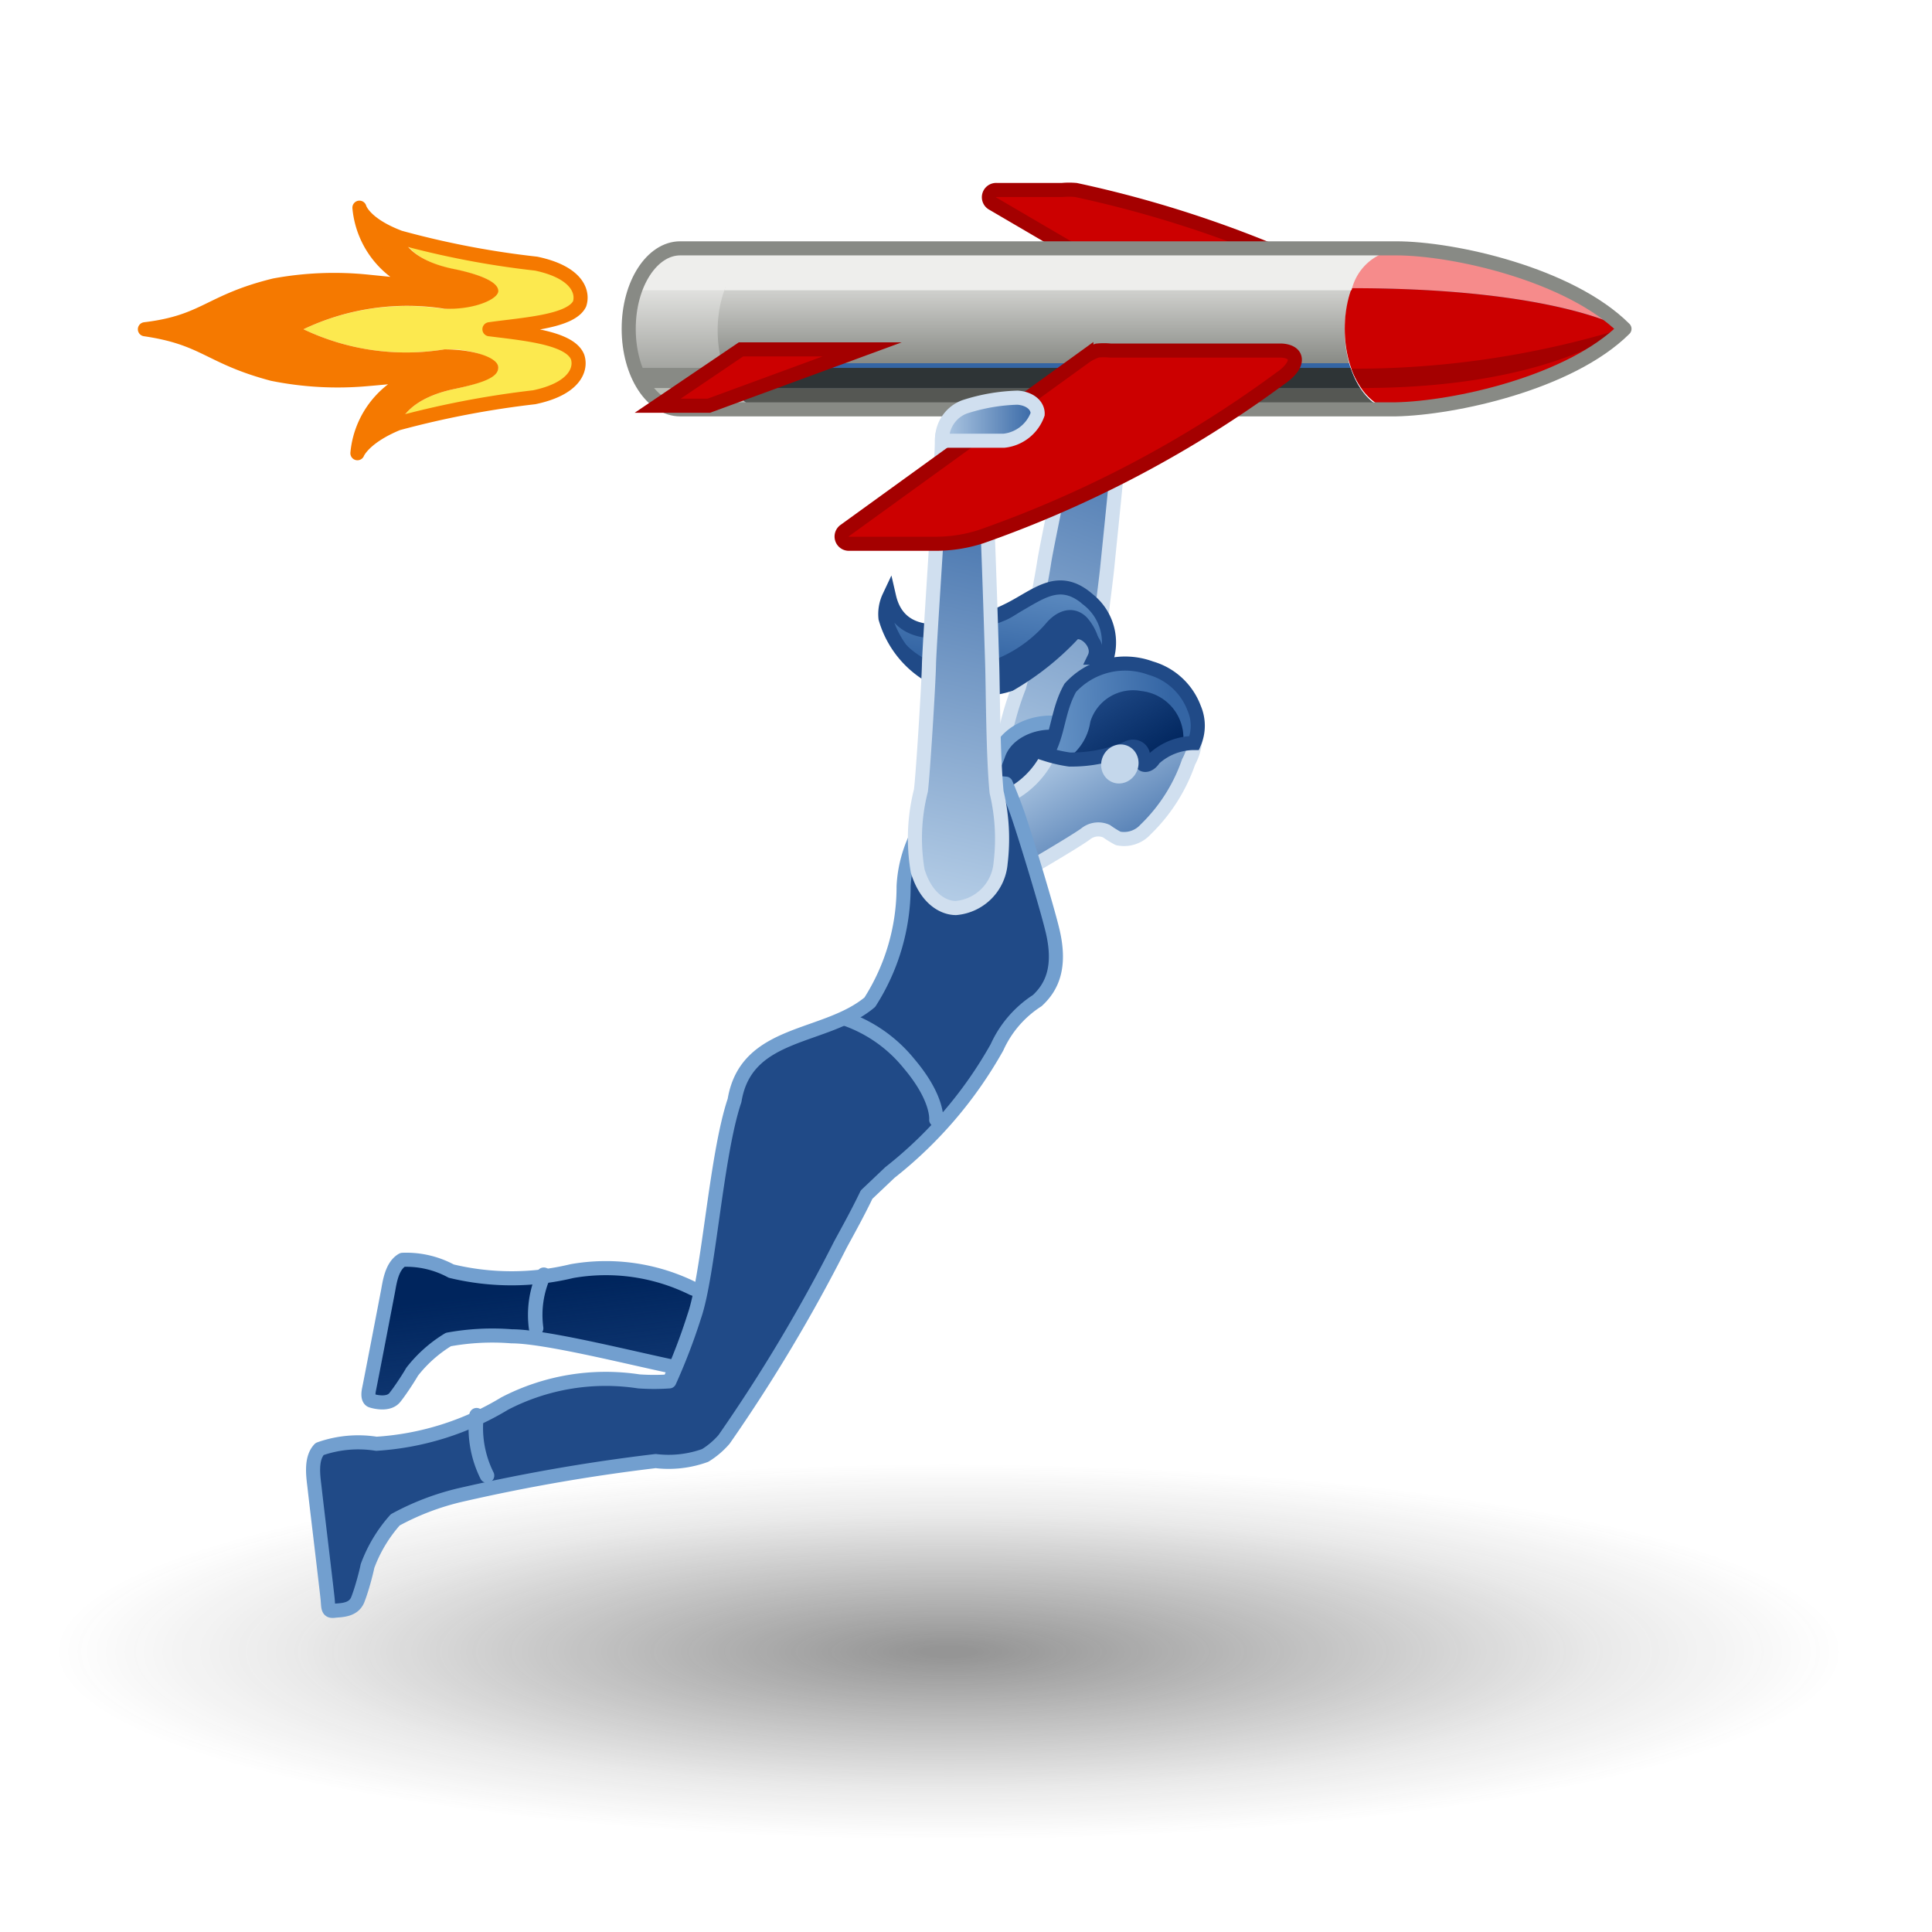 <svg xmlns="http://www.w3.org/2000/svg" xmlns:xlink="http://www.w3.org/1999/xlink" viewBox="0 0 48 48"><defs><style>.cls-1{fill:url(#linear-gradient);}.cls-11,.cls-2,.cls-24,.cls-34,.cls-35,.cls-37,.cls-6,.cls-7,.cls-9{fill:none;}.cls-3{fill:url(#radial-gradient);}.cls-4{fill:#204a87;}.cls-5{fill:url(#linear-gradient-2);}.cls-6,.cls-7{stroke:#729fcf;}.cls-34,.cls-35,.cls-6,.cls-7,.cls-9{stroke-linecap:round;stroke-linejoin:round;}.cls-11,.cls-24,.cls-34,.cls-35,.cls-37,.cls-6,.cls-9{stroke-width:0.35px;}.cls-7{stroke-width:0.36px;}.cls-8{fill:url(#linear-gradient-3);}.cls-37,.cls-9{stroke:#d0dfef;}.cls-10{fill:url(#New_Gradient_Swatch_2);}.cls-11{stroke:#204a87;}.cls-11,.cls-24,.cls-37{stroke-miterlimit:10;}.cls-12{fill:url(#linear-gradient-4);}.cls-13{fill:#3465a4;}.cls-14{fill:url(#New_Gradient_Swatch_2-2);}.cls-15{fill:url(#linear-gradient-5);}.cls-16{fill:#c4d7eb;}.cls-17{fill:url(#linear-gradient-6);}.cls-18{fill:url(#linear-gradient-7);}.cls-19{clip-path:url(#clip-path);}.cls-20{fill:#babdb6;}.cls-21{fill:#888a85;}.cls-22{fill:#eeeeec;}.cls-23{fill:#c00;}.cls-24{stroke:#a40000;}.cls-25{fill:url(#linear-gradient-9);}.cls-26{fill:url(#linear-gradient-10);}.cls-27{fill:#f68b8b;}.cls-28{clip-path:url(#clip-path-2);}.cls-29{fill:#555753;}.cls-30{fill:#2e3436;}.cls-31{fill:#a40000;}.cls-32{fill:#fce94f;}.cls-33{fill:#f57900;}.cls-34{stroke:#f57900;}.cls-35{stroke:#888a85;}.cls-36{fill:url(#linear-gradient-11);}</style><linearGradient id="linear-gradient" x1="24.72" y1="6.78" x2="24.72" y2="10.03" gradientUnits="userSpaceOnUse"><stop offset="0" stop-color="#eeeeec"/><stop offset="1" stop-color="#888a85"/><stop offset="1" stop-color="#3465a4"/></linearGradient><radialGradient id="radial-gradient" cx="-52.51" cy="40.95" r="20.08" gradientTransform="translate(86.06 30.8) scale(1.19 0.25)" gradientUnits="userSpaceOnUse"><stop offset="0.03" stop-color="#2c2c2c" stop-opacity="0.5"/><stop offset="0.68" stop-color="#2c2c2c" stop-opacity="0.1"/><stop offset="0.93" stop-color="#2c2c2c" stop-opacity="0"/></radialGradient><linearGradient id="linear-gradient-2" x1="16.2" y1="36.82" x2="15.6" y2="31.76" gradientUnits="userSpaceOnUse"><stop offset="0" stop-color="#00255d" stop-opacity="0"/><stop offset="1" stop-color="#00255d"/></linearGradient><linearGradient id="linear-gradient-3" x1="14.58" y1="-33.24" x2="17.08" y2="-44.31" gradientTransform="translate(6 50.72) rotate(7.62)" gradientUnits="userSpaceOnUse"><stop offset="0" stop-color="#b2cbe5"/><stop offset="1" stop-color="#3465a4"/></linearGradient><linearGradient id="New_Gradient_Swatch_2" x1="-148.82" y1="-375.84" x2="-146.29" y2="-373.51" gradientTransform="matrix(0.91, 0.83, -0.59, 0.56, -63.5, 346.97)" gradientUnits="userSpaceOnUse"><stop offset="0" stop-color="#729fcf"/><stop offset="1" stop-color="#3465a4"/></linearGradient><linearGradient id="linear-gradient-4" x1="-130.8" y1="-255.46" x2="-126.87" y2="-254.38" gradientTransform="translate(-59.89 291.96) rotate(44.64)" xlink:href="#linear-gradient-3"/><linearGradient id="New_Gradient_Swatch_2-2" x1="-26.11" y1="170.83" x2="-22.28" y2="170.83" gradientTransform="matrix(1, -0.07, 0.07, 1, 39.46, -154.38)" xlink:href="#New_Gradient_Swatch_2"/><linearGradient id="linear-gradient-5" x1="-24.83" y1="170.22" x2="-23.77" y2="172.23" gradientTransform="matrix(1, -0.07, 0.07, 1, 39.46, -154.38)" xlink:href="#linear-gradient-2"/><linearGradient id="linear-gradient-6" x1="22.78" y1="22.09" x2="25.26" y2="11.11" gradientTransform="matrix(1, 0, 0, 1, 0, 0)" xlink:href="#linear-gradient-3"/><linearGradient id="linear-gradient-7" x1="24.72" y1="7.32" x2="24.72" y2="9.92" xlink:href="#linear-gradient"/><clipPath id="clip-path"><path class="cls-1" d="M33.81,6.21c-.71,0-1.28.88-1.28,2s.57,2,1.28,2H16.9c-.7,0-1.28-.88-1.28-2s.58-2,1.28-2Z"/></clipPath><linearGradient id="linear-gradient-9" x1="26.26" y1="6.45" x2="26.26" y2="9.03" xlink:href="#linear-gradient"/><linearGradient id="linear-gradient-10" x1="37.03" y1="6.33" x2="36.94" y2="7.97" xlink:href="#linear-gradient-2"/><clipPath id="clip-path-2"><path class="cls-2" d="M34.69,6.21c-.71,0-1.28.88-1.28,2s.57,2,1.28,2H19.11c-.71,0-1.28-.88-1.28-2s.57-2,1.28-2Z"/></clipPath><linearGradient id="linear-gradient-11" x1="23.4" y1="10.42" x2="25.77" y2="10.42" gradientTransform="matrix(1, 0, 0, 1, 0, 0)" xlink:href="#linear-gradient-3"/></defs><title>19-Parent Constraint</title><g id="shadow"><ellipse class="cls-3" cx="23.8" cy="40.95" rx="22.88" ry="4.8"/></g><g id="ART"><path class="cls-4" d="M18.73,27.64a29.63,29.63,0,0,1-.55,3.23,14.19,14.19,0,0,1-.56,1.45c-.24,0,0-.17-.41-.31a4.87,4.87,0,0,0-3-.43,6.38,6.38,0,0,1-3,0A2.34,2.34,0,0,0,10,31.3c-.27.15-.32.57-.36.78s-.43,2.24-.47,2.43,0,.27.06.29.42.12.58-.08.38-.55.43-.64a3.33,3.33,0,0,1,.9-.8,6.07,6.07,0,0,1,1.57-.08c1.07,0,4.21.87,4.65.86a2.4,2.4,0,0,0,1.11-.13,1.79,1.79,0,0,0,.42-.35,37.11,37.11,0,0,0,2.6-4.36c.17-.31.39-.7.58-1.11"/><path class="cls-5" d="M18.73,27.64a29.63,29.63,0,0,1-.55,3.23,14.19,14.19,0,0,1-.56,1.45c-.24,0,0-.17-.41-.31a4.87,4.87,0,0,0-3-.43,6.38,6.38,0,0,1-3,0A2.34,2.34,0,0,0,10,31.3c-.27.15-.32.57-.36.78s-.43,2.24-.47,2.43,0,.27.06.29.42.12.58-.08.38-.55.43-.64a3.33,3.33,0,0,1,.9-.8,6.07,6.07,0,0,1,1.57-.08c1.07,0,4.21.87,4.65.86a2.4,2.4,0,0,0,1.11-.13,1.79,1.79,0,0,0,.42-.35,37.11,37.11,0,0,0,2.6-4.36c.17-.31.39-.7.58-1.11"/><path class="cls-6" d="M18.73,27.64a29.63,29.63,0,0,1-.55,3.23,14.19,14.19,0,0,1-.56,1.45c-.24,0,0-.17-.41-.31a4.87,4.87,0,0,0-3-.43,6.38,6.38,0,0,1-3,0A2.34,2.34,0,0,0,10,31.3c-.27.15-.32.57-.36.78s-.43,2.24-.47,2.43,0,.27.06.29.42.12.58-.08.38-.55.43-.64a3.33,3.33,0,0,1,.9-.8,6.07,6.07,0,0,1,1.57-.08c1.07,0,4.21.87,4.65.86a2.4,2.4,0,0,0,1.11-.13,1.79,1.79,0,0,0,.42-.35,37.11,37.11,0,0,0,2.6-4.36c.17-.31.39-.7.58-1.11"/><path class="cls-7" d="M13.51,31.67A2.45,2.45,0,0,0,13.32,33"/><path class="cls-8" d="M26.94,8.86c-.05.53-.92,4.58-1,5.12s-.51,2.7-.62,3.08a7.28,7.28,0,0,0-.5,2.47c.11.71.67.47,1,.51a1.21,1.21,0,0,0,1.24-1,5.28,5.28,0,0,0,.14-1.75c0-.92.25-2.59.31-3.2s.52-5,.49-5.49S27,8.08,26.94,8.86Z"/><path class="cls-9" d="M26.94,8.86c-.05.53-.92,4.58-1,5.12s-.51,2.7-.62,3.08a7.28,7.28,0,0,0-.5,2.47c.11.71.67.47,1,.51a1.21,1.21,0,0,0,1.24-1,5.28,5.28,0,0,0,.14-1.75c0-.92.25-2.59.31-3.2s.52-5,.49-5.49S27,8.08,26.94,8.86Z"/><path class="cls-4" d="M22.6,21.34A2.26,2.26,0,0,1,23.36,20c.55-.58,1,0,1.45-1.27.37-1,2.29-1.09,2.22.06-.11,1.47-2.3,2.7-2.3,2.7"/><path class="cls-6" d="M22.6,21.34A2.26,2.26,0,0,1,23.36,20c.55-.58,1,0,1.45-1.27.37-1,2.29-1.09,2.22.06-.11,1.47-2.3,2.7-2.3,2.7"/><path class="cls-4" d="M27.2,16.41c.14-.33-.27-.74-.52-.61A6.82,6.82,0,0,1,25.09,17,2.41,2.41,0,0,1,22,15.36a.89.89,0,0,1,.09-.54c.16.7.54.92,1.25.93a6.44,6.44,0,0,0,2-.64c.37-.19,1-.88,1.78-.23a1.36,1.36,0,0,1,.43,1.46"/><path class="cls-10" d="M27.44,16.36l-.1,0a1.35,1.35,0,0,0-.32-1c-.24-.27-.64-.3-1,.09A3.23,3.23,0,0,1,23.8,16.6a2,2,0,0,1-1.67-1.11.84.84,0,0,1-.06-.53h0c.26.95,1.29,1.12,2.91.45.57-.24,1.29-1.16,2-.51A1.36,1.36,0,0,1,27.44,16.36Z"/><path class="cls-11" d="M27.5,16.34l-.11,0-.2,0c.16-.33-.26-.74-.51-.61A6.82,6.82,0,0,1,25.09,17,2.43,2.43,0,0,1,22,15.36a1,1,0,0,1,.09-.53v0c.27,1.17,1.62,1,3,.31.69-.35,1.21-.89,1.95-.24A1.36,1.36,0,0,1,27.5,16.34Z"/><path class="cls-12" d="M25.2,21.79c.16-.09,1.5-.87,1.77-1.07a.5.5,0,0,1,.52-.07,2.36,2.36,0,0,0,.29.18.72.72,0,0,0,.68-.22,4.27,4.27,0,0,0,1.07-1.68,1.41,1.41,0,0,0,.12-1.06A2.25,2.25,0,0,0,28.58,17a1.59,1.59,0,0,0-1.94.54,7.73,7.73,0,0,0-.58,1.19,2.18,2.18,0,0,1-1.78,1.26"/><path class="cls-9" d="M25.2,21.79c.16-.09,1.5-.87,1.77-1.07a.5.5,0,0,1,.52-.07,2.36,2.36,0,0,0,.29.18.72.72,0,0,0,.68-.22,4.27,4.27,0,0,0,1.07-1.68,1.41,1.41,0,0,0,.12-1.06A2.25,2.25,0,0,0,28.58,17a1.59,1.59,0,0,0-1.94.54,7.73,7.73,0,0,0-.58,1.19,2.18,2.18,0,0,1-1.78,1.26"/><path class="cls-13" d="M26,18.74a3.5,3.5,0,0,0,.57.13A3.51,3.51,0,0,0,28,18.59c.24-.13.46.08.38.26s.15.23.29,0a1.48,1.48,0,0,1,1-.39,1.09,1.09,0,0,0,0-.86,1.63,1.63,0,0,0-1.08-1,1.84,1.84,0,0,0-2,.49C26.27,17.66,26.3,18.24,26,18.74Z"/><path class="cls-14" d="M26,18.74a3.5,3.5,0,0,0,.57.13A3.51,3.51,0,0,0,28,18.59c.24-.13.46.08.38.26s.15.23.29,0a1.48,1.48,0,0,1,1-.39,1.09,1.09,0,0,0,0-.86,1.63,1.63,0,0,0-1.08-1,1.84,1.84,0,0,0-2,.49C26.27,17.66,26.3,18.24,26,18.74Z"/><path class="cls-4" d="M28.36,17.17a1.11,1.11,0,0,0-1.27.76,1.36,1.36,0,0,1-.6.94h.08A3.51,3.51,0,0,0,28,18.59c.24-.13.46.08.38.26s.15.23.29,0a1.21,1.21,0,0,1,.49-.3l.23-.06A1.17,1.17,0,0,0,28.36,17.17Z"/><path class="cls-15" d="M28.36,17.17a1.11,1.11,0,0,0-1.27.76,1.36,1.36,0,0,1-.6.94h.08A3.51,3.51,0,0,0,28,18.59c.24-.13.46.08.38.26s.15.23.29,0a1.21,1.21,0,0,1,.49-.3l.23-.06A1.17,1.17,0,0,0,28.36,17.17Z"/><path class="cls-11" d="M26,18.74a3.5,3.5,0,0,0,.57.13A3.51,3.51,0,0,0,28,18.59c.24-.13.46.08.38.26s.15.23.29,0a1.48,1.48,0,0,1,1-.39,1.09,1.09,0,0,0,0-.86,1.63,1.63,0,0,0-1.08-1,1.84,1.84,0,0,0-2,.49C26.27,17.66,26.3,18.24,26,18.74Z"/><ellipse class="cls-16" cx="27.82" cy="18.98" rx="0.49" ry="0.46" transform="translate(-0.94 36.5) rotate(-65.65)"/><path class="cls-4" d="M26.14,23.08a1.29,1.29,0,0,1-.41,1.7,2.7,2.7,0,0,0-1,1.16,10.47,10.47,0,0,1-2.66,3.11c-1,.89-.56.67-1.6,1-1.46.44-3.24-2.24-1.7-3.83.87-.73,2.11-.76,2.8-1.34A5.73,5.73,0,0,0,22.45,22c.13-1.38.8-2.79,2-2.56S25.89,22.47,26.14,23.08Z"/><path class="cls-4" d="M26.14,23.08c-.14-.57-.61-2.13-.85-2.84-.14-.4-.3-.77-.3-.77a2.25,2.25,0,0,0-1.71.55,3.21,3.21,0,0,0-.83,2,5.31,5.31,0,0,1-.84,2.88c-1.11.93-3.07.68-3.36,2.44-.46,1.36-.64,4.32-1,5.36a14.76,14.76,0,0,1-.62,1.62,5.3,5.3,0,0,1-.76,0,5.45,5.45,0,0,0-3.33.55,7,7,0,0,1-3.19,1A2.87,2.87,0,0,0,7.94,36c-.24.25-.15.72-.12,1s.3,2.52.32,2.73,0,.31.16.29.48,0,.59-.28.22-.72.24-.83a3.59,3.59,0,0,1,.69-1.15,6.45,6.45,0,0,1,1.63-.62,45.6,45.6,0,0,1,4.84-.84,2.67,2.67,0,0,0,1.23-.14,2,2,0,0,0,.47-.4,40.38,40.38,0,0,0,2.89-4.84c.19-.35.43-.78.65-1.24l.58-.55a10.47,10.47,0,0,0,2.66-3.11,2.7,2.7,0,0,1,1-1.16C26.15,24.51,26.37,24,26.14,23.08Z"/><path class="cls-6" d="M26.14,23.08c-.14-.57-.61-2.13-.85-2.84-.14-.4-.3-.77-.3-.77a2.25,2.25,0,0,0-1.71.55,3.21,3.21,0,0,0-.83,2,5.31,5.31,0,0,1-.84,2.88c-1.11.93-3.07.68-3.36,2.44-.46,1.36-.64,4.32-1,5.36a14.76,14.76,0,0,1-.62,1.62,5.3,5.3,0,0,1-.76,0,5.45,5.45,0,0,0-3.33.55,7,7,0,0,1-3.19,1A2.87,2.87,0,0,0,7.94,36c-.24.25-.15.72-.12,1s.3,2.52.32,2.73,0,.31.16.29.48,0,.59-.28.22-.72.24-.83a3.59,3.59,0,0,1,.69-1.15,6.45,6.45,0,0,1,1.63-.62,45.6,45.6,0,0,1,4.84-.84,2.67,2.67,0,0,0,1.23-.14,2,2,0,0,0,.47-.4,40.38,40.38,0,0,0,2.89-4.84c.19-.35.43-.78.65-1.24l.58-.55a10.47,10.47,0,0,0,2.66-3.11,2.7,2.7,0,0,1,1-1.16C26.15,24.51,26.37,24,26.14,23.08Z"/><path class="cls-17" d="M23.4,11c0,.54-.31,5-.32,5.51s-.15,2.74-.2,3.13a4.81,4.81,0,0,0-.08,2c.21.69.64.92.95.92a1.22,1.22,0,0,0,1.11-1.12,5,5,0,0,0-.1-1.76c-.09-.91-.09-2.59-.11-3.21s-.15-5-.24-5.51S23.38,10.16,23.4,11Z"/><path class="cls-9" d="M23.4,11c0,.54-.31,5-.32,5.51s-.15,2.74-.2,3.13a4.81,4.81,0,0,0-.08,2c.21.69.64.92.95.92a1.22,1.22,0,0,0,1.11-1.12,5,5,0,0,0-.1-1.76c-.09-.91-.09-2.59-.11-3.21s-.15-5-.24-5.51S23.38,10.16,23.4,11Z"/><path class="cls-18" d="M33.81,6.21c-.71,0-1.28.88-1.28,2s.57,2,1.28,2H16.9c-.7,0-1.28-.88-1.28-2s.58-2,1.28-2Z"/><path class="cls-1" d="M33.81,6.21c-.71,0-1.28.88-1.28,2s.57,2,1.28,2H16.9c-.7,0-1.28-.88-1.28-2s.58-2,1.28-2Z"/><g class="cls-19"><rect class="cls-20" x="12.96" y="9.64" width="20.85" height="0.5"/><rect class="cls-21" x="12.96" y="9.14" width="20.85" height="0.5"/><path class="cls-22" d="M33.81,6.21a1.3,1.3,0,0,0-1.11,1H15.8a1.3,1.3,0,0,1,1.1-1Z"/></g><path class="cls-23" d="M28.82,7.49,24.65,5.05a.18.18,0,0,1,.11-.33h1.63a1.86,1.86,0,0,1,.34,0,28.38,28.38,0,0,1,7.44,2.73"/><path class="cls-24" d="M28.82,7.49,24.65,5.05a.18.18,0,0,1,.11-.33h1.63a1.86,1.86,0,0,1,.34,0,28.38,28.38,0,0,1,7.44,2.73"/><path class="cls-7" d="M11.84,35.16a2.65,2.65,0,0,0,.26,1.5"/><path class="cls-25" d="M34.69,6.21c-.71,0-1.28.88-1.28,2s.57,2,1.28,2H19.11c-.71,0-1.28-.88-1.28-2s.57-2,1.28-2Z"/><path class="cls-23" d="M40.36,8.17c-1.35,1.35-4.23,2-5.68,2-.7,0-1.27-.88-1.27-2s.56-1.94,1.25-2h0C36.13,6.21,39,6.82,40.36,8.17Z"/><path class="cls-26" d="M40.34,8.16c-.19-.1-1.94-1-6.76-1a1.33,1.33,0,0,1,1.08-1h0C36.13,6.21,39,6.82,40.34,8.16Z"/><path class="cls-27" d="M40.34,8.16c-.19-.1-1.94-1-6.76-1a1.33,1.33,0,0,1,1.08-1h0C36.13,6.21,39,6.82,40.34,8.16Z"/><g class="cls-28"><rect class="cls-29" x="13.83" y="9.64" width="20.85" height="0.5"/><rect class="cls-30" x="13.83" y="9.14" width="20.85" height="0.5"/></g><path class="cls-31" d="M40.33,8.16c-.11.09-1.95,1.48-6.49,1.48a1.57,1.57,0,0,1-.26-.48A22.78,22.78,0,0,0,40.33,8.16Z"/><path class="cls-6" d="M21,25.31a3.53,3.53,0,0,1,1.58,1.11c.74.87.68,1.4.68,1.4"/><path class="cls-32" d="M13.27,6.49c1,.2,1.18.7,1.07,1-.15.47-1.3.57-2.18.69.88.12,2,.22,2.18.68s-.06.8-1.07,1a24.32,24.32,0,0,0-3.32.63h0s.18-.59,1.36-.83c.71-.15,1.07-.34,1.07-.53s-.59-.48-1.34-.45a5.92,5.92,0,0,1-3.5-.5A6,6,0,0,1,11,7.67c.75,0,1.34-.2,1.34-.44s-.36-.39-1.07-.54C10.13,6.46,10,5.87,10,5.87h0A22.89,22.89,0,0,0,13.27,6.49Z"/><path class="cls-33" d="M11.31,6.69c.71.15,1.07.34,1.07.54s-.59.47-1.34.44a6,6,0,0,0-3.5.51,5.92,5.92,0,0,0,3.5.5c.75,0,1.34.21,1.34.45s-.36.38-1.07.53c-1.18.24-1.36.83-1.36.83h0l-.07,0c-.86.34-1,.74-1,.74a2.24,2.24,0,0,1,1.83-2l-1.6.17a8.58,8.58,0,0,1-2.34-.14C5.18,8.86,5.1,8.4,3.6,8.18,5.1,8,5.18,7.49,6.82,7.1A7.86,7.86,0,0,1,9.16,7c.72.06,1.6.16,1.6.16a2.24,2.24,0,0,1-1.83-2s.09.39,1,.74l.07,0h0S10.13,6.46,11.31,6.69Z"/><path class="cls-34" d="M12.16,8.18c.88.11,2,.21,2.19.69.1.3-.07.79-1.08,1a23.09,23.09,0,0,0-3.39.65c-.85.35-1,.74-1,.74a2.24,2.24,0,0,1,1.83-2s-.88.1-1.6.16a8.18,8.18,0,0,1-2.34-.13C5.19,8.87,5.1,8.4,3.6,8.18,5.1,8,5.19,7.49,6.82,7.09A8.18,8.18,0,0,1,9.16,7l1.6.16a2.24,2.24,0,0,1-1.83-2s.1.4,1,.74a21.85,21.85,0,0,0,3.39.65c1,.21,1.18.69,1.08,1C14.18,8,13,8.06,12.16,8.18Z"/><path class="cls-22" d="M34.68,6.21a1.3,1.3,0,0,0-1.1,1H18a1.3,1.3,0,0,1,1.11-1Z"/><path class="cls-35" d="M40.36,8.17c-1.35-1.35-4.23-2-5.68-2H16.9c-.7,0-1.28.88-1.28,2s.58,2,1.28,2H34.68C36.13,10.14,39,9.52,40.36,8.17Z"/><path class="cls-23" d="M31.81,9.4a28.29,28.29,0,0,1-7.43,3.93,3.67,3.67,0,0,1-1.14.18H21.09a.18.18,0,0,1-.1-.33l6-4.34a1.34,1.34,0,0,1,.27-.13,1.67,1.67,0,0,1,.33,0h4.24s.34,0,.34.23S31.81,9.4,31.81,9.4Z"/><path class="cls-24" d="M31.81,9.4a28.29,28.29,0,0,1-7.43,3.93,3.67,3.67,0,0,1-1.14.18H21.09a.18.18,0,0,1-.1-.33l6-4.34a1.34,1.34,0,0,1,.27-.13,1.67,1.67,0,0,1,.33,0h4.24s.34,0,.34.23S31.81,9.4,31.81,9.4Z"/><path class="cls-36" d="M25.28,9.88a4.64,4.64,0,0,0-1.32.23.86.86,0,0,0-.55.72s0,.08,0,.12h1.53a1,1,0,0,0,.84-.66C25.79,10.07,25.58,9.9,25.28,9.88Z"/><path class="cls-37" d="M25.28,9.88a4.64,4.64,0,0,0-1.32.23.86.86,0,0,0-.55.72s0,.08,0,.12h1.53a1,1,0,0,0,.84-.66C25.79,10.07,25.58,9.9,25.28,9.88Z"/><polygon class="cls-23" points="21.42 8.68 18.41 8.68 16.34 10.08 17.61 10.08 21.42 8.68"/><polygon class="cls-24" points="21.42 8.68 18.41 8.68 16.34 10.08 17.61 10.08 21.42 8.68"/></g></svg>